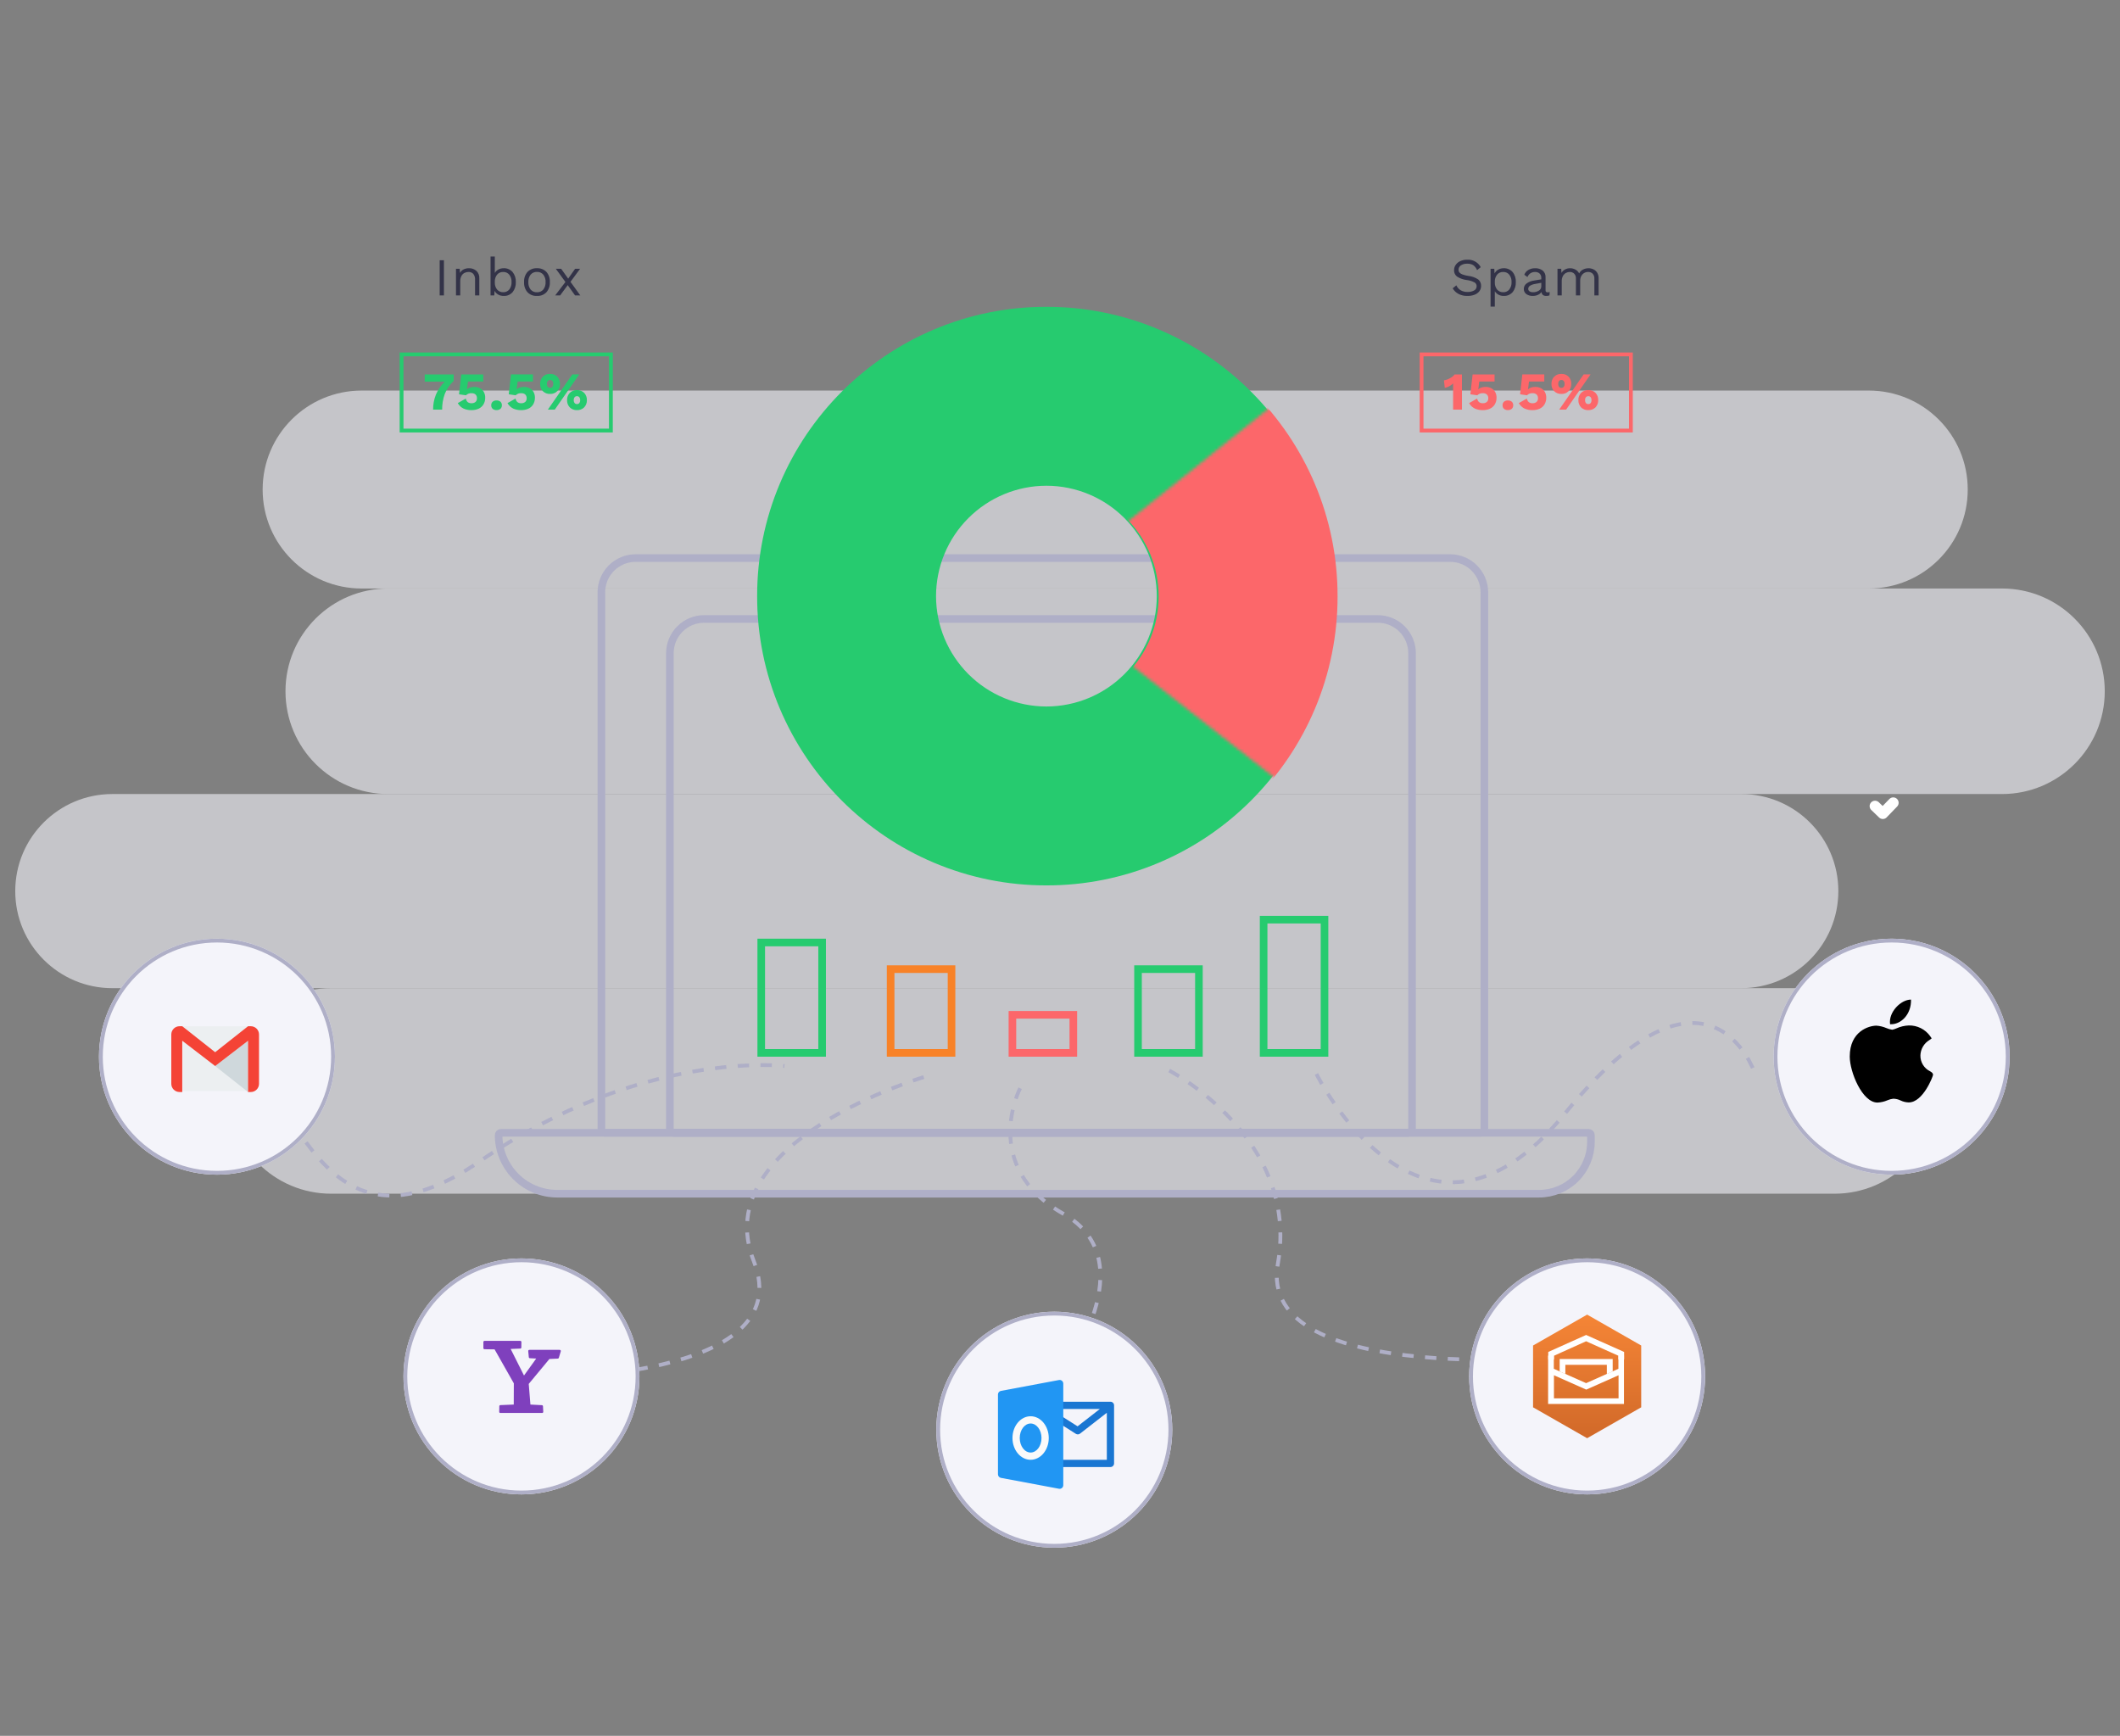 <svg width="684" height="560" viewBox="0 0 684 560" fill="none" xmlns="http://www.w3.org/2000/svg">
<rect x="0" y="0" width="684" height="560" fill="#808080" stroke="none"/>
<g clip-path="url(#clip0_3_260)">
<mask id="mask0_3_260" style="mask-type:luminance" maskUnits="userSpaceOnUse" x="0" y="0" width="684" height="560">
<path d="M683.992 0.75H0.008V559.48H683.992V0.75Z" fill="white"/>
</mask>
<g mask="url(#mask0_3_260)">
<g opacity="0.6">
<path d="M602.947 126.004H116.667C99.034 126.004 84.74 140.298 84.74 157.931C84.74 175.564 99.034 189.859 116.667 189.859H602.947C620.58 189.859 634.874 175.564 634.874 157.931C634.874 140.298 620.58 126.004 602.947 126.004Z" fill="#F4F4FA"/>
<path d="M645.926 189.859H125.263C106.952 189.859 92.108 204.703 92.108 223.014C92.108 241.325 106.952 256.169 125.263 256.169H645.926C664.237 256.169 679.081 241.325 679.081 223.014C679.081 204.703 664.237 189.859 645.926 189.859Z" fill="#F4F4FA"/>
<path d="M561.809 256.169H36.235C18.941 256.169 4.921 270.189 4.921 287.483C4.921 304.777 18.941 318.796 36.235 318.796H561.809C579.103 318.796 593.123 304.777 593.123 287.483C593.123 270.189 579.103 256.169 561.809 256.169Z" fill="#F4F4FA"/>
<path d="M591.895 318.796H106.843C88.532 318.796 73.688 333.641 73.688 351.952C73.688 370.263 88.532 385.107 106.843 385.107H591.895C610.206 385.107 625.05 370.263 625.05 351.952C625.05 333.641 610.206 318.796 591.895 318.796Z" fill="#F4F4FA"/>
</g>
<path d="M205.082 180.035H467.869C470.8 180.035 473.611 181.199 475.684 183.272C477.756 185.345 478.921 188.156 478.921 191.087V364.232C478.921 364.557 478.791 364.87 478.561 365.1C478.331 365.33 478.018 365.46 477.693 365.46H195.258C194.932 365.46 194.62 365.33 194.39 365.1C194.159 364.87 194.03 364.557 194.03 364.232V191.087C194.03 188.156 195.194 185.345 197.267 183.272C199.339 181.199 202.151 180.035 205.082 180.035Z" stroke="#AFAFC7" stroke-width="2.456"/>
<path d="M227.185 199.683H444.537C447.469 199.683 450.28 200.847 452.352 202.92C454.425 204.992 455.589 207.803 455.589 210.734V364.232C455.589 364.557 455.46 364.87 455.23 365.1C454.999 365.33 454.687 365.46 454.361 365.46H217.361C217.036 365.46 216.723 365.33 216.493 365.1C216.263 364.87 216.133 364.557 216.133 364.232V210.734C216.133 207.803 217.298 204.992 219.37 202.92C221.443 200.847 224.254 199.683 227.185 199.683Z" stroke="#AFAFC7" stroke-width="2.456"/>
<path d="M161.603 365.46H512.576C512.672 365.46 512.766 365.478 512.855 365.515C512.943 365.552 513.023 365.605 513.091 365.673C513.158 365.74 513.212 365.821 513.249 365.909C513.285 365.997 513.304 366.092 513.304 366.188V368.37C513.304 372.809 511.541 377.066 508.402 380.205C505.263 383.344 501.006 385.107 496.567 385.107H179.794C174.776 385.107 169.964 383.114 166.416 379.566C162.868 376.018 160.874 371.206 160.874 366.188C160.874 365.995 160.951 365.809 161.088 365.673C161.224 365.536 161.41 365.46 161.603 365.46Z" stroke="#AFAFC7" stroke-width="2.456"/>
<path d="M607.502 264.223C607.273 264.227 607.047 264.185 606.834 264.101C606.622 264.017 606.429 263.892 606.265 263.733L603.759 261.321C603.594 261.162 603.462 260.973 603.37 260.763C603.278 260.553 603.229 260.328 603.224 260.099C603.215 259.637 603.39 259.19 603.71 258.857C604.03 258.524 604.469 258.332 604.931 258.323C605.393 258.313 605.84 258.488 606.173 258.808L607.423 260.015L609.606 257.762C609.929 257.438 610.366 257.254 610.823 257.25C611.281 257.246 611.721 257.422 612.05 257.739C612.379 258.057 612.57 258.491 612.581 258.948C612.593 259.405 612.425 259.848 612.112 260.182L608.724 263.69C608.704 263.712 608.682 263.733 608.66 263.755C608.345 264.049 607.933 264.216 607.502 264.223Z" fill="white"/>
<path d="M68.703 323.718C68.703 323.718 52.152 315.04 73.464 332.465C94.776 349.89 102.898 410.474 155.058 374.49C207.218 338.506 253.087 343.895 253.087 343.895" stroke="#AFAFC7" stroke-width="1.228" stroke-dasharray="3.68 3.68"/>
<path d="M377.234 345.369C377.234 345.369 419.473 367.255 412.286 407.727C405.099 448.2 509.737 437.395 509.737 437.395" stroke="#AFAFC7" stroke-width="1.228" stroke-dasharray="3.68 3.68"/>
<path d="M329.13 351.076C329.13 351.076 316.044 376.266 343.029 391.551C370.015 406.836 343.038 442.814 343.038 442.814" stroke="#AFAFC7" stroke-width="1.228" stroke-dasharray="3.68 3.68"/>
<path d="M298.051 347.488C298.051 347.488 227.901 368.185 243.196 406.857C258.49 445.529 172.149 444.643 172.149 444.643" stroke="#AFAFC7" stroke-width="1.228" stroke-dasharray="3.68 3.68"/>
<path d="M424.737 346.48C424.737 346.48 458.844 415.771 504.951 359.188C551.057 302.605 566.023 345.827 566.023 345.827" stroke="#AFAFC7" stroke-width="1.228" stroke-dasharray="3.68 3.68"/>
<path d="M337.615 285.641C325.136 285.665 312.78 283.17 301.288 278.306C295.738 275.957 290.428 273.075 285.433 269.702C280.477 266.351 275.852 262.535 271.621 258.306C267.392 254.075 263.576 249.451 260.225 244.495C256.852 239.5 253.971 234.191 251.621 228.641C246.757 217.15 244.263 204.795 244.286 192.316C244.263 179.837 246.757 167.481 251.621 155.989C253.971 150.439 256.852 145.13 260.225 140.134C263.576 135.178 267.392 130.553 271.621 126.322C275.853 122.093 280.478 118.277 285.433 114.926C290.428 111.554 295.738 108.672 301.288 106.322C312.78 101.458 325.136 98.964 337.615 98.988C350.094 98.964 362.449 101.458 373.94 106.322C379.49 108.672 384.799 111.553 389.793 114.926C394.749 118.277 399.374 122.093 403.606 126.322C407.835 130.553 411.65 135.178 415.001 140.134C418.374 145.129 421.256 150.439 423.605 155.989C428.469 167.481 430.964 179.837 430.94 192.316C430.964 204.795 428.469 217.15 423.605 228.641C421.255 234.191 418.374 239.5 415.001 244.495C411.65 249.451 407.835 254.075 403.606 258.306C399.375 262.535 394.749 266.351 389.793 269.702C384.799 273.075 379.49 275.956 373.94 278.306C362.449 283.17 350.094 285.665 337.615 285.641ZM337.615 156.704C328.174 156.715 319.122 160.47 312.446 167.146C305.77 173.822 302.015 182.874 302.004 192.315C302.015 201.756 305.77 210.808 312.446 217.484C319.122 224.16 328.174 227.915 337.615 227.926C347.057 227.916 356.108 224.16 362.784 217.484C369.46 210.808 373.216 201.757 373.227 192.315C373.216 182.874 369.46 173.821 362.784 167.145C356.108 160.469 347.057 156.715 337.615 156.704Z" fill="#26CB6F"/>
<mask id="mask1_3_260" style="mask-type:luminance" maskUnits="userSpaceOnUse" x="335" y="98" width="116" height="184">
<path d="M335.246 191.185L450.196 281.613V98.988L335.246 191.185Z" fill="white"/>
</mask>
<g mask="url(#mask1_3_260)">
<path d="M338.229 285.738C325.75 285.762 313.394 283.267 301.902 278.403C296.352 276.054 291.042 273.172 286.047 269.799C281.091 266.448 276.466 262.632 272.235 258.403C268.006 254.172 264.19 249.548 260.839 244.592C257.466 239.597 254.585 234.288 252.235 228.738C247.371 217.247 244.877 204.892 244.9 192.413C244.877 179.934 247.371 167.578 252.235 156.086C254.585 150.536 257.466 145.227 260.839 140.231C264.19 135.275 268.006 130.65 272.235 126.419C276.467 122.19 281.092 118.374 286.047 115.023C291.042 111.651 296.352 108.769 301.902 106.419C313.394 101.555 325.75 99.061 338.229 99.085C350.708 99.061 363.063 101.555 374.554 106.419C380.104 108.769 385.413 111.65 390.407 115.023C395.363 118.374 399.988 122.19 404.22 126.419C408.449 130.65 412.264 135.275 415.615 140.231C418.988 145.226 421.87 150.536 424.219 156.086C429.083 167.578 431.578 179.934 431.554 192.413C431.578 204.892 429.083 217.247 424.219 228.738C421.869 234.288 418.988 239.597 415.615 244.592C412.264 249.548 408.449 254.172 404.22 258.403C399.989 262.632 395.363 266.448 390.407 269.799C385.413 273.172 380.104 276.053 374.554 278.403C363.063 283.267 350.708 285.762 338.229 285.738ZM338.229 156.801C328.788 156.812 319.736 160.567 313.06 167.243C306.384 173.919 302.629 182.971 302.618 192.412C302.629 201.853 306.384 210.905 313.06 217.581C319.736 224.257 328.788 228.012 338.229 228.024C347.671 228.013 356.722 224.257 363.398 217.581C370.074 210.905 373.83 201.854 373.841 192.412C373.83 182.971 370.074 173.919 363.398 167.242C356.722 160.566 347.671 156.812 338.229 156.801Z" fill="#FC676A"/>
</g>
<path d="M473.369 83.786C474.254 83.725 475.137 83.92 475.914 84.347C476.691 84.773 477.329 85.414 477.753 86.193L476.567 87.156C476.315 86.516 475.89 85.959 475.339 85.548C474.748 85.203 474.069 85.038 473.386 85.075C472.661 85.034 471.942 85.224 471.332 85.617C471.101 85.767 470.912 85.972 470.782 86.214C470.651 86.455 470.583 86.726 470.584 87.001C470.571 87.329 470.675 87.652 470.876 87.912C471.142 88.2 471.476 88.416 471.848 88.539C472.458 88.758 473.089 88.916 473.73 89.012C474.87 89.127 475.966 89.516 476.923 90.147C477.232 90.399 477.478 90.72 477.641 91.084C477.804 91.448 477.879 91.846 477.86 92.244C477.87 92.853 477.68 93.448 477.318 93.938C476.92 94.452 476.386 94.845 475.776 95.072C475.041 95.354 474.259 95.491 473.472 95.476C472.454 95.506 471.445 95.275 470.541 94.806C469.77 94.395 469.129 93.775 468.693 93.018L469.879 92.055C470.166 92.705 470.642 93.254 471.246 93.628C471.932 94.022 472.716 94.216 473.507 94.187C474.249 94.223 474.987 94.053 475.638 93.696C475.884 93.559 476.087 93.358 476.226 93.114C476.366 92.87 476.436 92.593 476.429 92.312C476.432 92.068 476.369 91.828 476.248 91.617C476.128 91.405 475.953 91.23 475.742 91.108C474.98 90.711 474.153 90.454 473.3 90.352C472.156 90.226 471.056 89.838 470.085 89.217C469.774 88.974 469.526 88.66 469.362 88.301C469.197 87.942 469.121 87.549 469.14 87.154C469.138 86.553 469.318 85.966 469.656 85.469C470.025 84.933 470.535 84.508 471.129 84.242C471.833 83.924 472.598 83.769 473.369 83.786ZM485.145 86.537C485.681 86.512 486.216 86.606 486.711 86.813C487.206 87.019 487.649 87.333 488.008 87.731C488.756 88.653 489.133 89.821 489.065 91.006C489.132 92.192 488.755 93.36 488.007 94.281C487.648 94.68 487.205 94.993 486.71 95.2C486.215 95.406 485.681 95.501 485.145 95.476C484.554 95.485 483.971 95.341 483.452 95.059C482.973 94.801 482.572 94.42 482.292 93.954V98.915H480.916V86.709H482.12L482.206 88.204C482.463 87.694 482.867 87.272 483.366 86.992C483.907 86.683 484.522 86.526 485.145 86.537ZM484.991 94.273C485.366 94.29 485.741 94.218 486.084 94.064C486.427 93.911 486.73 93.679 486.968 93.388C487.479 92.703 487.735 91.86 487.69 91.006C487.735 90.153 487.479 89.31 486.968 88.625C486.73 88.334 486.427 88.102 486.084 87.948C485.741 87.795 485.366 87.723 484.991 87.74C484.619 87.725 484.25 87.795 483.909 87.944C483.569 88.093 483.267 88.317 483.026 88.6C482.509 89.253 482.248 90.072 482.289 90.903V91.11C482.248 91.941 482.509 92.76 483.026 93.413C483.267 93.696 483.569 93.92 483.909 94.069C484.25 94.218 484.619 94.287 484.991 94.273ZM499.311 94.307C499.543 94.307 499.774 94.278 499.999 94.221L499.918 95.304C499.587 95.421 499.238 95.479 498.886 95.476C498.512 95.496 498.141 95.392 497.83 95.181C497.688 95.058 497.571 94.908 497.487 94.739C497.403 94.571 497.353 94.387 497.339 94.199C497.053 94.619 496.649 94.945 496.179 95.136C495.671 95.361 495.122 95.477 494.566 95.476C493.822 95.507 493.087 95.299 492.469 94.883C492.199 94.69 491.982 94.432 491.838 94.133C491.693 93.835 491.627 93.504 491.644 93.173C491.647 92.843 491.726 92.519 491.876 92.225C492.025 91.932 492.24 91.676 492.503 91.479C493.235 90.941 494.094 90.602 494.996 90.497L497.283 90.119V89.631C497.294 89.377 497.253 89.124 497.161 88.887C497.07 88.65 496.929 88.435 496.75 88.256C496.55 88.077 496.317 87.94 496.064 87.851C495.811 87.763 495.544 87.725 495.276 87.74C494.751 87.727 494.233 87.87 493.789 88.153C493.35 88.453 493.012 88.878 492.818 89.373L491.803 88.636C492.036 87.991 492.49 87.449 493.084 87.106C493.748 86.718 494.507 86.521 495.276 86.539C496.155 86.495 497.022 86.755 497.732 87.276C498.048 87.541 498.296 87.877 498.457 88.257C498.619 88.636 498.688 89.048 498.661 89.459V93.688C498.654 93.772 498.664 93.856 498.691 93.936C498.718 94.016 498.76 94.089 498.815 94.153C498.954 94.267 499.132 94.323 499.311 94.307ZM494.638 94.273C495.297 94.29 495.946 94.111 496.503 93.757C496.74 93.622 496.937 93.427 497.074 93.192C497.211 92.956 497.284 92.689 497.285 92.416V91.23L495.36 91.591C494.753 91.671 494.168 91.873 493.641 92.184C493.469 92.286 493.326 92.43 493.227 92.604C493.127 92.777 493.074 92.973 493.073 93.173C493.066 93.333 493.1 93.492 493.172 93.635C493.245 93.778 493.353 93.9 493.486 93.989C493.833 94.197 494.234 94.296 494.638 94.273ZM512.5 86.537C513.055 86.533 513.604 86.653 514.107 86.889C514.609 87.127 515.03 87.506 515.319 87.981C515.644 88.532 515.805 89.164 515.783 89.803V95.304H514.408V89.941C514.433 89.641 514.396 89.339 514.3 89.053C514.204 88.768 514.051 88.505 513.849 88.281C513.652 88.098 513.42 87.955 513.167 87.862C512.914 87.769 512.645 87.728 512.376 87.74C511.932 87.736 511.496 87.852 511.112 88.075C510.718 88.31 510.396 88.65 510.184 89.058C509.938 89.532 509.817 90.062 509.831 90.596V95.304H508.456V89.941C508.481 89.641 508.445 89.339 508.349 89.054C508.253 88.768 508.101 88.506 507.9 88.281C507.703 88.098 507.471 87.955 507.218 87.862C506.965 87.769 506.696 87.728 506.426 87.74C506.005 87.742 505.591 87.852 505.223 88.058C504.814 88.289 504.48 88.632 504.26 89.047C503.992 89.56 503.862 90.135 503.882 90.714V95.304H502.509V86.709H503.712L503.798 88.049C504.074 87.566 504.483 87.173 504.976 86.915C505.462 86.663 506.002 86.533 506.549 86.537C507.158 86.531 507.758 86.679 508.294 86.966C508.82 87.246 509.245 87.686 509.506 88.221C509.758 87.671 510.197 87.226 510.744 86.966C511.286 86.687 511.887 86.54 512.497 86.537H512.5Z" fill="#333348"/>
<path d="M471.687 120.797V132.144H468.833V123.703C468.093 124.428 467.162 124.929 466.149 125.144L465.876 122.705C466.565 122.6 467.227 122.364 467.827 122.009C468.413 121.722 468.926 121.308 469.331 120.797H471.687ZM479.288 124.82C479.948 124.803 480.602 124.954 481.188 125.258C481.707 125.538 482.133 125.962 482.416 126.479C482.708 127.026 482.856 127.638 482.845 128.258C482.872 129.05 482.669 129.832 482.26 130.51C481.879 131.11 481.328 131.583 480.678 131.869C479.968 132.176 479.201 132.328 478.428 132.316C477.521 132.342 476.621 132.16 475.796 131.783C475.037 131.393 474.409 130.789 473.99 130.046L476.586 128.568C476.661 128.997 476.865 129.393 477.171 129.702C477.533 129.983 477.987 130.118 478.443 130.081C478.904 130.107 479.358 129.96 479.715 129.668C479.877 129.513 480.002 129.324 480.082 129.116C480.162 128.907 480.195 128.683 480.179 128.46C480.188 128.242 480.154 128.025 480.077 127.821C480 127.617 479.883 127.431 479.732 127.273C479.373 126.973 478.91 126.825 478.443 126.861C478.111 126.831 477.777 126.876 477.465 126.992C477.152 127.108 476.87 127.292 476.638 127.531L474.403 127.205L475.125 120.797H482.208V123.084H477.274L477.016 125.215C476.982 125.41 476.953 125.548 476.93 125.628H476.947C477.213 125.353 477.545 125.149 477.91 125.035C478.354 124.887 478.82 124.814 479.288 124.82ZM486.508 129.187C486.967 129.159 487.418 129.307 487.772 129.599C487.927 129.747 488.048 129.926 488.127 130.125C488.205 130.324 488.24 130.538 488.228 130.751C488.239 130.962 488.204 131.173 488.125 131.369C488.046 131.565 487.926 131.741 487.772 131.886C487.418 132.178 486.967 132.326 486.508 132.298C486.049 132.326 485.597 132.179 485.242 131.886C485.089 131.741 484.968 131.565 484.89 131.369C484.811 131.173 484.776 130.962 484.787 130.751C484.775 130.538 484.809 130.324 484.888 130.125C484.966 129.926 485.087 129.747 485.242 129.599C485.596 129.307 486.048 129.159 486.506 129.187H486.508ZM495.325 124.82C495.985 124.803 496.639 124.954 497.225 125.258C497.744 125.538 498.171 125.962 498.453 126.479C498.746 127.026 498.894 127.638 498.883 128.258C498.91 129.05 498.707 129.832 498.298 130.51C497.918 131.11 497.368 131.583 496.718 131.869C496.007 132.176 495.24 132.328 494.466 132.316C493.56 132.342 492.66 132.16 491.835 131.783C491.077 131.393 490.449 130.789 490.03 130.046L492.626 128.573C492.701 129.002 492.905 129.398 493.211 129.707C493.573 129.988 494.027 130.123 494.483 130.086C494.944 130.112 495.398 129.965 495.755 129.673C495.917 129.517 496.043 129.328 496.123 129.118C496.203 128.909 496.236 128.684 496.219 128.46C496.228 128.242 496.193 128.025 496.117 127.821C496.04 127.617 495.923 127.431 495.772 127.273C495.413 126.973 494.95 126.825 494.483 126.861C494.151 126.831 493.817 126.876 493.505 126.992C493.192 127.108 492.91 127.292 492.678 127.531L490.443 127.205L491.165 120.792H498.248V123.079H493.314L493.056 125.21C493.022 125.405 492.993 125.543 492.97 125.623H492.987C493.253 125.348 493.584 125.144 493.95 125.03C494.393 124.884 494.858 124.813 495.325 124.82ZM503.766 120.625C504.193 120.606 504.62 120.675 505.019 120.827C505.418 120.979 505.782 121.212 506.087 121.511C506.384 121.822 506.615 122.191 506.765 122.594C506.916 122.998 506.984 123.427 506.964 123.857C506.984 124.287 506.916 124.717 506.765 125.12C506.615 125.523 506.384 125.892 506.087 126.204C505.782 126.503 505.418 126.735 505.019 126.888C504.62 127.04 504.193 127.108 503.766 127.089C503.34 127.108 502.913 127.04 502.514 126.888C502.115 126.735 501.751 126.503 501.446 126.204C501.149 125.892 500.918 125.523 500.767 125.12C500.617 124.717 500.549 124.287 500.569 123.857C500.549 123.427 500.617 122.998 500.767 122.594C500.918 122.191 501.149 121.822 501.446 121.511C501.751 121.212 502.115 120.979 502.514 120.827C502.913 120.675 503.34 120.606 503.766 120.625ZM510.953 120.78H513.187L505.297 132.144H503.062L510.953 120.78ZM503.766 122.585C503.624 122.578 503.482 122.605 503.352 122.663C503.222 122.721 503.108 122.809 503.019 122.92C502.826 123.193 502.732 123.524 502.752 123.857C502.732 124.191 502.826 124.521 503.019 124.794C503.108 124.905 503.222 124.993 503.352 125.052C503.482 125.11 503.624 125.137 503.766 125.129C503.911 125.138 504.056 125.112 504.189 125.054C504.322 124.995 504.439 124.906 504.531 124.794C504.724 124.521 504.818 124.191 504.798 123.857C504.818 123.524 504.724 123.193 504.531 122.92C504.439 122.808 504.322 122.719 504.189 122.661C504.056 122.603 503.911 122.577 503.766 122.585ZM512.448 125.851C512.875 125.832 513.301 125.901 513.701 126.053C514.1 126.206 514.464 126.438 514.769 126.737C515.066 127.049 515.297 127.417 515.447 127.821C515.598 128.224 515.666 128.653 515.646 129.084C515.666 129.514 515.598 129.943 515.447 130.346C515.297 130.75 515.066 131.118 514.769 131.43C514.463 131.729 514.098 131.962 513.698 132.115C513.298 132.267 512.871 132.335 512.443 132.316C512.016 132.335 511.59 132.266 511.191 132.114C510.792 131.961 510.428 131.729 510.122 131.43C509.827 131.118 509.597 130.749 509.447 130.346C509.297 129.943 509.23 129.513 509.251 129.084C509.231 128.654 509.299 128.225 509.45 127.823C509.601 127.42 509.831 127.052 510.127 126.741C510.432 126.442 510.795 126.209 511.193 126.056C511.592 125.903 512.017 125.833 512.443 125.851H512.448ZM512.448 127.816C512.303 127.808 512.158 127.834 512.025 127.892C511.893 127.95 511.775 128.039 511.683 128.151C511.491 128.425 511.397 128.755 511.417 129.088C511.397 129.422 511.491 129.752 511.683 130.025C511.775 130.138 511.893 130.227 512.025 130.285C512.158 130.343 512.303 130.369 512.448 130.361C512.593 130.369 512.738 130.343 512.871 130.285C513.004 130.227 513.121 130.138 513.213 130.025C513.406 129.752 513.5 129.422 513.48 129.088C513.5 128.755 513.406 128.425 513.213 128.151C513.121 128.038 513.003 127.947 512.869 127.888C512.736 127.829 512.589 127.803 512.443 127.811L512.448 127.816Z" fill="#FC676A"/>
<path d="M143.23 95.304H141.854V83.958H143.23V95.304ZM151.295 86.537C152.175 86.503 153.035 86.804 153.702 87.379C154.027 87.689 154.28 88.067 154.444 88.486C154.607 88.905 154.676 89.354 154.647 89.803V95.304H153.272V90.284C153.335 89.587 153.129 88.892 152.696 88.342C152.496 88.139 152.256 87.981 151.991 87.877C151.726 87.774 151.442 87.727 151.157 87.74C150.71 87.737 150.268 87.841 149.868 88.041C149.447 88.261 149.102 88.603 148.88 89.023C148.604 89.55 148.471 90.14 148.493 90.734V95.304H147.12V86.709H148.323L148.409 88.049C148.675 87.553 149.09 87.154 149.595 86.906C150.126 86.654 150.708 86.528 151.295 86.537ZM162.504 86.537C163.04 86.512 163.574 86.606 164.069 86.813C164.564 87.019 165.007 87.333 165.366 87.731C166.113 88.654 166.489 89.822 166.421 91.006C166.489 92.192 166.112 93.359 165.364 94.281C165.005 94.68 164.562 94.993 164.067 95.2C163.572 95.407 163.037 95.501 162.502 95.476C161.878 95.487 161.264 95.33 160.722 95.021C160.224 94.741 159.82 94.319 159.562 93.809L159.476 95.304H158.272V82.754H159.645V88.049C159.926 87.583 160.327 87.202 160.806 86.944C161.327 86.665 161.911 86.525 162.502 86.537H162.504ZM162.347 94.273C162.723 94.289 163.097 94.218 163.44 94.064C163.783 93.911 164.086 93.679 164.324 93.388C164.836 92.703 165.093 91.86 165.048 91.006C165.093 90.153 164.838 89.31 164.326 88.625C164.088 88.334 163.785 88.102 163.442 87.948C163.098 87.794 162.723 87.723 162.347 87.74C161.976 87.725 161.606 87.795 161.266 87.944C160.925 88.093 160.623 88.317 160.382 88.6C159.866 89.253 159.604 90.072 159.645 90.903V91.11C159.604 91.941 159.866 92.76 160.382 93.413C160.623 93.696 160.925 93.92 161.266 94.069C161.606 94.218 161.976 94.287 162.347 94.273ZM173.246 86.537C173.81 86.506 174.374 86.596 174.9 86.801C175.426 87.005 175.903 87.32 176.298 87.723C177.078 88.633 177.474 89.81 177.403 91.006C177.474 92.203 177.078 93.38 176.298 94.29C175.903 94.693 175.426 95.007 174.9 95.212C174.374 95.416 173.81 95.507 173.246 95.476C172.683 95.507 172.119 95.416 171.593 95.212C171.067 95.007 170.59 94.693 170.195 94.29C169.414 93.38 169.018 92.203 169.09 91.006C169.018 89.81 169.414 88.633 170.195 87.723C170.59 87.32 171.067 87.005 171.593 86.801C172.119 86.596 172.683 86.506 173.246 86.537ZM173.246 87.723C172.861 87.704 172.476 87.772 172.122 87.924C171.767 88.076 171.452 88.307 171.201 88.6C170.675 89.288 170.413 90.142 170.464 91.006C170.413 91.871 170.675 92.725 171.201 93.413C171.452 93.706 171.767 93.936 172.122 94.088C172.476 94.24 172.861 94.309 173.246 94.29C173.632 94.309 174.016 94.24 174.371 94.088C174.725 93.936 175.04 93.706 175.292 93.413C175.818 92.725 176.079 91.871 176.029 91.006C176.079 90.142 175.818 89.288 175.292 88.6C175.04 88.307 174.725 88.076 174.371 87.924C174.016 87.772 173.632 87.704 173.246 87.723ZM185.538 95.304L183.166 91.989L180.725 95.304H179.128L182.429 90.972L179.332 86.709H181.051L183.321 89.889L185.556 86.709H187.172L184.06 90.92L187.223 95.304H185.538Z" fill="#333348"/>
<path d="M146.371 120.797V122.895C145.11 124.066 144.128 125.507 143.5 127.109C142.919 128.723 142.634 130.428 142.657 132.144H139.735C139.72 130.493 140.026 128.855 140.637 127.321C141.3 125.747 142.267 124.318 143.483 123.118H137.036V120.797H146.371ZM152.99 124.82C153.65 124.803 154.303 124.954 154.889 125.258C155.408 125.538 155.835 125.962 156.117 126.479C156.41 127.026 156.558 127.638 156.547 128.258C156.574 129.05 156.371 129.832 155.961 130.51C155.581 131.11 155.032 131.583 154.382 131.869C153.672 132.176 152.904 132.328 152.13 132.316C151.224 132.342 150.324 132.16 149.5 131.783C148.741 131.393 148.114 130.789 147.695 130.046L150.291 128.573C150.365 129.002 150.569 129.398 150.875 129.707C151.237 129.988 151.691 130.123 152.147 130.086C152.608 130.112 153.062 129.965 153.419 129.673C153.581 129.517 153.707 129.328 153.787 129.118C153.867 128.909 153.9 128.684 153.884 128.46C153.893 128.242 153.858 128.025 153.781 127.821C153.704 127.617 153.587 127.431 153.437 127.273C153.077 126.973 152.614 126.825 152.147 126.861C151.815 126.831 151.481 126.876 151.169 126.992C150.857 127.108 150.574 127.292 150.342 127.531L148.102 127.21L148.824 120.797H155.912V123.084H150.978L150.72 125.215C150.686 125.41 150.657 125.548 150.634 125.628H150.652C150.918 125.353 151.249 125.149 151.614 125.035C152.057 124.887 152.522 124.814 152.99 124.82ZM160.21 129.187C160.668 129.159 161.12 129.307 161.474 129.599C161.629 129.747 161.75 129.926 161.828 130.125C161.907 130.324 161.941 130.538 161.929 130.751C161.94 130.962 161.905 131.173 161.827 131.369C161.748 131.565 161.627 131.741 161.474 131.886C161.12 132.178 160.668 132.326 160.21 132.298C159.752 132.326 159.3 132.178 158.947 131.886C158.793 131.741 158.672 131.565 158.594 131.369C158.515 131.173 158.48 130.962 158.491 130.751C158.479 130.538 158.513 130.324 158.592 130.125C158.671 129.926 158.792 129.747 158.947 129.599C159.3 129.307 159.752 129.159 160.21 129.187ZM169.029 124.82C169.69 124.803 170.343 124.954 170.929 125.258C171.448 125.538 171.875 125.962 172.157 126.479C172.45 127.026 172.598 127.638 172.587 128.258C172.614 129.05 172.411 129.832 172.002 130.51C171.622 131.11 171.072 131.583 170.422 131.869C169.712 132.176 168.944 132.328 168.17 132.316C167.264 132.342 166.364 132.16 165.54 131.783C164.781 131.393 164.153 130.789 163.734 130.046L166.33 128.573C166.405 129.002 166.609 129.398 166.915 129.707C167.277 129.988 167.731 130.123 168.187 130.086C168.648 130.112 169.102 129.965 169.459 129.673C169.621 129.517 169.747 129.328 169.827 129.118C169.907 128.909 169.94 128.684 169.923 128.46C169.932 128.242 169.897 128.025 169.821 127.821C169.744 127.617 169.627 127.431 169.476 127.273C169.117 126.973 168.654 126.825 168.187 126.861C167.855 126.831 167.521 126.876 167.209 126.992C166.896 127.108 166.614 127.292 166.382 127.531L164.147 127.205L164.869 120.792H171.952V123.079H167.013L166.755 125.21C166.721 125.405 166.692 125.543 166.669 125.623H166.686C166.953 125.348 167.284 125.144 167.649 125.03C168.094 124.883 168.561 124.812 169.029 124.82ZM177.471 120.625C177.897 120.606 178.324 120.675 178.723 120.827C179.122 120.979 179.486 121.212 179.791 121.511C180.088 121.822 180.319 122.191 180.47 122.594C180.62 122.998 180.688 123.427 180.668 123.857C180.688 124.287 180.62 124.717 180.47 125.12C180.319 125.523 180.088 125.892 179.791 126.204C179.486 126.503 179.122 126.735 178.723 126.888C178.324 127.04 177.897 127.108 177.471 127.089C177.044 127.108 176.617 127.04 176.218 126.888C175.819 126.735 175.455 126.503 175.15 126.204C174.853 125.892 174.622 125.523 174.472 125.12C174.321 124.717 174.253 124.287 174.273 123.857C174.253 123.427 174.321 122.998 174.472 122.594C174.622 122.191 174.853 121.822 175.15 121.511C175.455 121.212 175.819 120.979 176.218 120.827C176.617 120.675 177.044 120.606 177.471 120.625ZM184.657 120.78H186.892L179.001 132.144H176.766L184.657 120.78ZM177.471 122.585C177.328 122.578 177.186 122.605 177.056 122.663C176.926 122.721 176.812 122.809 176.723 122.92C176.53 123.193 176.436 123.524 176.456 123.857C176.436 124.191 176.53 124.521 176.723 124.794C176.812 124.905 176.926 124.993 177.056 125.052C177.186 125.11 177.328 125.137 177.471 125.129C177.616 125.138 177.76 125.112 177.893 125.054C178.026 124.995 178.144 124.906 178.236 124.794C178.428 124.521 178.522 124.191 178.502 123.857C178.522 123.524 178.428 123.193 178.236 122.92C178.144 122.808 178.026 122.719 177.893 122.661C177.76 122.603 177.616 122.577 177.471 122.585ZM186.152 125.851C186.579 125.832 187.005 125.901 187.405 126.053C187.804 126.206 188.168 126.438 188.473 126.737C188.77 127.049 189.001 127.417 189.151 127.821C189.302 128.224 189.37 128.653 189.35 129.084C189.37 129.514 189.302 129.943 189.151 130.346C189.001 130.75 188.77 131.118 188.473 131.43C188.168 131.729 187.804 131.961 187.405 132.114C187.005 132.266 186.579 132.335 186.152 132.316C185.726 132.334 185.301 132.265 184.903 132.113C184.504 131.961 184.141 131.728 183.836 131.43C183.54 131.118 183.309 130.75 183.158 130.346C183.008 129.943 182.94 129.514 182.96 129.084C182.941 128.654 183.008 128.225 183.159 127.823C183.31 127.42 183.54 127.052 183.836 126.741C184.141 126.442 184.504 126.209 184.902 126.056C185.301 125.903 185.726 125.833 186.152 125.851ZM186.152 127.816C186.007 127.808 185.863 127.834 185.73 127.892C185.597 127.95 185.479 128.039 185.387 128.151C185.195 128.425 185.101 128.755 185.121 129.088C185.101 129.422 185.195 129.752 185.387 130.025C185.479 130.138 185.597 130.227 185.73 130.285C185.863 130.343 186.007 130.369 186.152 130.361C186.297 130.369 186.442 130.343 186.575 130.285C186.708 130.227 186.825 130.138 186.917 130.025C187.11 129.752 187.204 129.422 187.184 129.088C187.204 128.755 187.11 128.425 186.917 128.151C186.826 128.038 186.709 127.948 186.576 127.889C186.443 127.83 186.298 127.803 186.152 127.811V127.816Z" fill="#26CB6F"/>
<path d="M197.099 114.338H129.56V138.898H197.099V114.338Z" stroke="#26CB6F" stroke-width="1.228"/>
<path d="M526.197 114.338H458.658V138.898H526.197V114.338Z" stroke="#FC676A" stroke-width="1.228"/>
<path d="M168.241 482.117C189.265 482.117 206.308 465.074 206.308 444.05C206.308 423.026 189.265 405.983 168.241 405.983C147.217 405.983 130.174 423.026 130.174 444.05C130.174 465.074 147.217 482.117 168.241 482.117Z" fill="#F4F4FA"/>
<path d="M168.241 481.503C188.926 481.503 205.694 464.735 205.694 444.05C205.694 423.365 188.926 406.597 168.241 406.597C147.556 406.597 130.788 423.365 130.788 444.05C130.788 464.735 147.556 481.503 168.241 481.503Z" stroke="#AFAFC7" stroke-width="1.228"/>
<path d="M340.158 499.309C361.182 499.309 378.225 482.266 378.225 461.242C378.225 440.218 361.182 423.174 340.158 423.174C319.134 423.174 302.091 440.218 302.091 461.242C302.091 482.266 319.134 499.309 340.158 499.309Z" fill="#F4F4FA"/>
<path d="M340.158 498.695C360.843 498.695 377.611 481.927 377.611 461.242C377.611 440.557 360.843 423.788 340.158 423.788C319.473 423.788 302.705 440.557 302.705 461.242C302.705 481.927 319.473 498.695 340.158 498.695Z" stroke="#AFAFC7" stroke-width="1.228"/>
<path d="M512.075 482.117C533.099 482.117 550.142 465.074 550.142 444.05C550.142 423.026 533.099 405.983 512.075 405.983C491.051 405.983 474.008 423.026 474.008 444.05C474.008 465.074 491.051 482.117 512.075 482.117Z" fill="#F4F4FA"/>
<path d="M512.075 481.503C532.76 481.503 549.528 464.735 549.528 444.05C549.528 423.365 532.76 406.597 512.075 406.597C491.39 406.597 474.622 423.365 474.622 444.05C474.622 464.735 491.39 481.503 512.075 481.503Z" stroke="#AFAFC7" stroke-width="1.228"/>
<path d="M610.313 378.967C631.337 378.967 648.381 361.924 648.381 340.9C648.381 319.876 631.337 302.833 610.313 302.833C589.289 302.833 572.246 319.876 572.246 340.9C572.246 361.924 589.289 378.967 610.313 378.967Z" fill="#F4F4FA"/>
<path d="M610.313 378.353C630.998 378.353 647.767 361.585 647.767 340.9C647.767 320.215 630.998 303.447 610.313 303.447C589.628 303.447 572.86 320.215 572.86 340.9C572.86 361.585 589.628 378.353 610.313 378.353Z" stroke="#AFAFC7" stroke-width="1.228"/>
<path d="M70.003 378.967C91.027 378.967 108.07 361.924 108.07 340.9C108.07 319.876 91.027 302.833 70.003 302.833C48.979 302.833 31.936 319.876 31.936 340.9C31.936 361.924 48.979 378.967 70.003 378.967Z" fill="#F4F4FA"/>
<path d="M70.003 378.353C90.688 378.353 107.456 361.585 107.456 340.9C107.456 320.215 90.688 303.447 70.003 303.447C49.318 303.447 32.55 320.215 32.55 340.9C32.55 361.585 49.318 378.353 70.003 378.353Z" stroke="#AFAFC7" stroke-width="1.228"/>
<path d="M265.251 304.061H245.604V339.672H265.251V304.061Z" stroke="#26CB6F" stroke-width="2.456"/>
<path d="M386.821 312.656H367.174V339.672H386.821V312.656Z" stroke="#26CB6F" stroke-width="2.456"/>
<path d="M427.344 296.693H407.697V339.672H427.344V296.693Z" stroke="#26CB6F" stroke-width="2.456"/>
<path d="M307.003 312.656H287.355V339.672H307.003V312.656Z" stroke="#F88227" stroke-width="2.456"/>
<path d="M346.298 327.392H326.65V339.672H346.298V327.392Z" stroke="#FC676A" stroke-width="2.456"/>
<path d="M79.855 331.098H58.979V351.974H79.855V331.098Z" fill="#ECEFF1"/>
<path d="M69.417 343.921L80.031 352.302V335.756L69.417 343.921Z" fill="#CFD8DC"/>
<path d="M80.915 331.076H80.031L69.417 339.457L58.805 331.076H57.921C57.217 331.076 56.542 331.356 56.044 331.853C55.547 332.351 55.267 333.026 55.267 333.73V349.648C55.267 350.352 55.547 351.027 56.044 351.524C56.542 352.022 57.217 352.302 57.921 352.302H58.805V335.756L69.418 343.919L80.032 335.755V352.302H80.916C81.62 352.302 82.295 352.022 82.792 351.524C83.29 351.027 83.57 350.352 83.57 349.648V333.73C83.57 333.381 83.501 333.036 83.368 332.714C83.234 332.392 83.038 332.099 82.792 331.853C82.545 331.606 82.253 331.411 81.931 331.278C81.609 331.144 81.263 331.076 80.915 331.076Z" fill="#F44336"/>
<path d="M180.603 435.487H170.779C170.73 435.487 170.681 435.498 170.636 435.517C170.591 435.537 170.551 435.566 170.518 435.603C170.485 435.639 170.46 435.682 170.444 435.729C170.429 435.776 170.423 435.825 170.428 435.874L170.62 437.861C170.628 437.945 170.666 438.023 170.727 438.082C170.787 438.14 170.867 438.175 170.951 438.179L173.004 438.292L169.064 443.76L164.762 435.193L167.865 435.07C167.956 435.066 168.041 435.028 168.104 434.964C168.167 434.899 168.203 434.813 168.204 434.722L168.226 432.945C168.227 432.899 168.218 432.852 168.201 432.809C168.184 432.766 168.158 432.726 168.125 432.693C168.092 432.66 168.053 432.633 168.01 432.615C167.967 432.597 167.921 432.588 167.874 432.588H156.314C156.267 432.588 156.22 432.598 156.177 432.616C156.134 432.634 156.094 432.661 156.061 432.694C156.029 432.728 156.003 432.768 155.986 432.812C155.968 432.855 155.96 432.902 155.961 432.949V434.929C155.961 435.021 155.998 435.11 156.063 435.176C156.128 435.242 156.216 435.28 156.309 435.281L159.575 435.328L165.785 446.287L165.757 453.132L161.438 453.309C161.349 453.313 161.264 453.351 161.201 453.415C161.138 453.479 161.102 453.564 161.1 453.654L161.066 455.485C161.065 455.532 161.074 455.578 161.091 455.622C161.108 455.665 161.134 455.705 161.167 455.738C161.2 455.772 161.239 455.798 161.282 455.816C161.325 455.834 161.372 455.844 161.418 455.844H174.926C174.974 455.844 175.021 455.834 175.065 455.815C175.109 455.797 175.148 455.769 175.181 455.735C175.214 455.7 175.24 455.66 175.257 455.615C175.273 455.57 175.281 455.523 175.279 455.475L175.184 453.663C175.18 453.576 175.143 453.493 175.081 453.431C175.02 453.37 174.937 453.333 174.85 453.329L171.134 453.133L170.593 446.467L177.263 438.428L179.979 438.306C180.052 438.303 180.121 438.278 180.179 438.234C180.237 438.19 180.279 438.129 180.301 438.06L180.931 435.96C180.949 435.907 180.954 435.85 180.946 435.795C180.938 435.739 180.917 435.686 180.884 435.641C180.852 435.595 180.808 435.558 180.758 435.532C180.709 435.507 180.653 435.493 180.597 435.494L180.603 435.487Z" fill="#7F40BD"/>
<path d="M358.276 452.216H341.886C341.575 452.216 341.277 452.339 341.058 452.559C340.838 452.779 340.715 453.076 340.715 453.387C340.715 453.697 340.838 453.995 341.058 454.215C341.277 454.434 341.575 454.558 341.886 454.558H354.864L347.671 460.151L342.513 456.871L341.258 458.847L347.112 462.57C347.316 462.701 347.556 462.765 347.797 462.754C348.039 462.742 348.272 462.657 348.463 462.508L357.11 455.781V470.949H341.886C341.575 470.949 341.277 471.072 341.058 471.292C340.838 471.511 340.715 471.809 340.715 472.12C340.715 472.43 340.838 472.728 341.058 472.948C341.277 473.167 341.575 473.291 341.886 473.291H358.276C358.586 473.29 358.883 473.167 359.103 472.948C359.322 472.728 359.446 472.431 359.446 472.12V453.386C359.446 453.076 359.322 452.779 359.103 452.559C358.883 452.34 358.586 452.216 358.276 452.216Z" fill="#1976D2"/>
<path d="M342.634 445.461C342.502 445.351 342.347 445.271 342.18 445.229C342.014 445.186 341.84 445.182 341.671 445.215L322.939 448.725C322.672 448.774 322.43 448.916 322.255 449.125C322.081 449.334 321.985 449.597 321.984 449.869V475.631C321.984 475.904 322.079 476.168 322.254 476.378C322.428 476.588 322.671 476.731 322.939 476.78L341.671 480.292C341.742 480.306 341.814 480.313 341.886 480.313C342.196 480.313 342.494 480.19 342.713 479.971C342.933 479.751 343.056 479.453 343.056 479.143V446.356C343.056 446.185 343.017 446.016 342.944 445.862C342.871 445.707 342.765 445.57 342.634 445.461Z" fill="#2196F3"/>
<path d="M332.521 470.949C329.294 470.949 326.667 467.797 326.667 463.925C326.667 460.053 329.294 456.901 332.521 456.901C335.748 456.901 338.375 460.053 338.375 463.925C338.375 467.797 335.748 470.949 332.521 470.949ZM332.521 459.241C330.585 459.241 329.009 461.341 329.009 463.925C329.009 466.508 330.585 468.608 332.521 468.608C334.458 468.608 336.033 466.508 336.033 463.925C336.033 461.341 334.458 459.241 332.521 459.241Z" fill="#FAFAFA"/>
<path fill-rule="evenodd" clip-rule="evenodd" d="M494.629 434.08L512.075 424.111L529.521 434.08V454.019L512.075 463.987L494.629 454.019V434.08Z" fill="url(#paint0_linear_3_260)"/>
<path fill-rule="evenodd" clip-rule="evenodd" d="M522.165 437.34V441.589L511.745 446.22L501.325 441.589V437.34H499.483V452.936H523.957V437.34H522.165ZM522.165 451.137H501.372V443.677L511.792 448.307L522.213 443.677V451.142L522.165 451.137Z" fill="white"/>
<path fill-rule="evenodd" clip-rule="evenodd" d="M511.745 430.679L499.532 436.159V438.568H501.374V437.387L511.742 432.71L522.163 437.387V438.568H524.005V436.159L511.745 430.679ZM505.048 443.294V440.311H518.433V443.287L520.32 442.438V438.427H503.21V442.443L505.052 443.292L505.048 443.294Z" fill="white"/>
<path d="M605.713 355.704C600.838 355.676 596.805 345.855 596.805 340.853C596.805 332.683 603.017 330.894 605.41 330.894C606.529 330.973 607.626 331.24 608.657 331.683C609.249 331.938 609.872 332.115 610.511 332.207C610.97 332.119 611.416 331.977 611.841 331.782C613.103 331.208 614.464 330.884 615.849 330.826H615.859C617.197 330.797 618.522 331.093 619.72 331.69C620.918 332.287 621.953 333.166 622.735 334.252L623.236 334.996L622.514 335.534C621.654 336.048 620.937 336.769 620.428 337.633C619.919 338.496 619.636 339.473 619.603 340.475C619.577 341.547 619.861 342.603 620.42 343.518C620.979 344.433 621.79 345.167 622.756 345.632C623.208 345.9 623.676 346.178 623.676 346.782C623.676 347.177 620.483 355.656 615.844 355.656C614.927 355.638 614.025 355.422 613.199 355.023C612.467 354.661 611.662 354.47 610.845 354.463C610.201 354.529 609.572 354.697 608.981 354.96C607.957 355.402 606.861 355.654 605.748 355.704H605.713Z" fill="black"/>
<path d="M616.573 322.48C616.707 327.296 613.258 330.638 609.82 330.429C609.251 326.585 613.258 322.48 616.573 322.48Z" fill="black"/>
</g>
</g>
<defs>
<linearGradient id="paint0_linear_3_260" x1="512.075" y1="424.111" x2="512.075" y2="463.987" gradientUnits="userSpaceOnUse">
<stop stop-color="#F58536"/>
<stop offset="1" stop-color="#D16929"/>
</linearGradient>
<clipPath id="clip0_3_260">
<rect width="683.984" height="558.73" fill="white" transform="translate(0.008 0.75)"/>
</clipPath>
</defs>
</svg>
